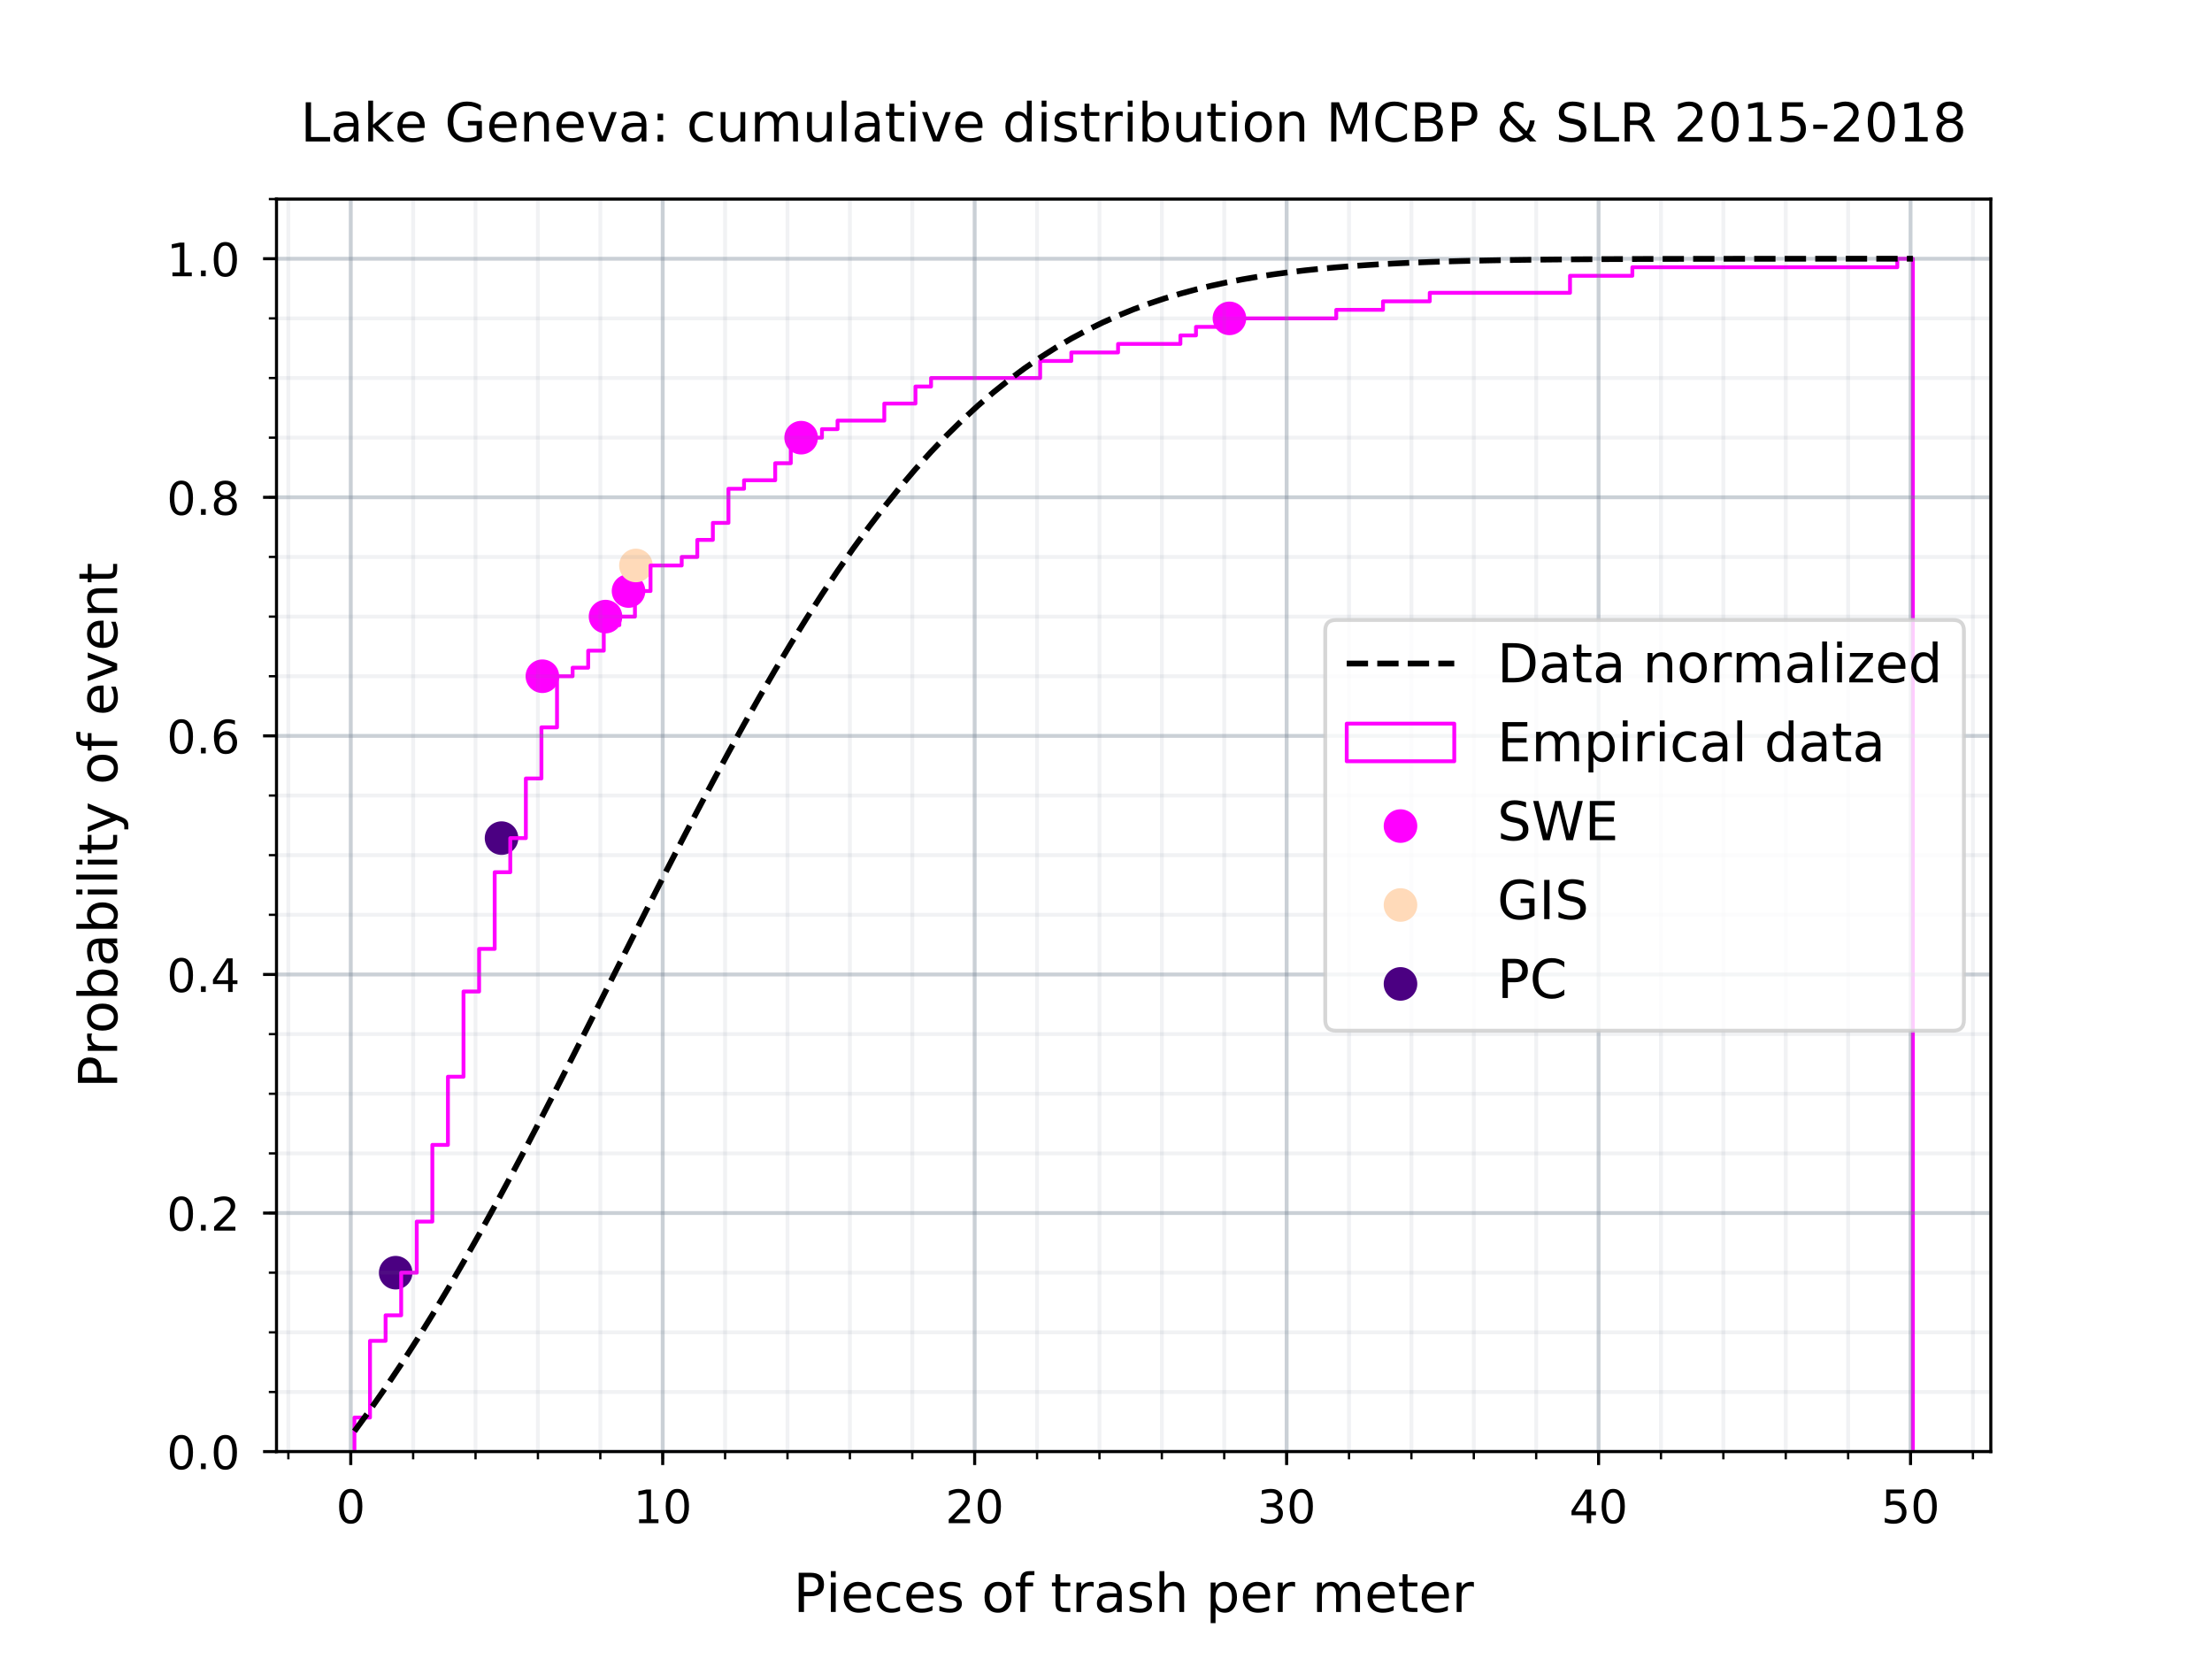 <?xml version="1.0" encoding="utf-8" standalone="no"?>
<!DOCTYPE svg PUBLIC "-//W3C//DTD SVG 1.1//EN"
  "http://www.w3.org/Graphics/SVG/1.1/DTD/svg11.dtd">
<!-- Created with matplotlib (https://matplotlib.org/) -->
<svg height="432pt" version="1.1" viewBox="0 0 576 432" width="576pt" xmlns="http://www.w3.org/2000/svg" xmlns:xlink="http://www.w3.org/1999/xlink">
 <defs>
  <style type="text/css">
*{stroke-linecap:butt;stroke-linejoin:round;}
  </style>
 </defs>
 <g id="figure_1">
  <g id="patch_1">
   <path d="M 0 432 
L 576 432 
L 576 0 
L 0 0 
z
" style="fill:#ffffff;"/>
  </g>
  <g id="axes_1">
   <g id="patch_2">
    <path d="M 72 378 
L 518.4 378 
L 518.4 51.84 
L 72 51.84 
z
" style="fill:#ffffff;"/>
   </g>
   <g id="PathCollection_1">
    <defs>
     <path d="M 0 3.873 
C 1.027 3.873 2.012 3.465 2.739 2.739 
C 3.465 2.012 3.873 1.027 3.873 0 
C 3.873 -1.027 3.465 -2.012 2.739 -2.739 
C 2.012 -3.465 1.027 -3.873 0 -3.873 
C -1.027 -3.873 -2.012 -3.465 -2.739 -2.739 
C -3.465 -2.012 -3.873 -1.027 -3.873 0 
C -3.873 1.027 -3.465 2.012 -2.739 2.739 
C -2.012 3.465 -1.027 3.873 0 3.873 
z
" id="mfb58fb6762" style="stroke:#ff00ff;"/>
    </defs>
    <g clip-path="url(#p4f02353f92)">
     <use style="fill:#ff00ff;stroke:#ff00ff;" x="320.141" xlink:href="#mfb58fb6762" y="82.903"/>
     <use style="fill:#ff00ff;stroke:#ff00ff;" x="208.615" xlink:href="#mfb58fb6762" y="113.966"/>
     <use style="fill:#ff00ff;stroke:#ff00ff;" x="163.671" xlink:href="#mfb58fb6762" y="153.904"/>
     <use style="fill:#ff00ff;stroke:#ff00ff;" x="141.235" xlink:href="#mfb58fb6762" y="176.091"/>
     <use style="fill:#ff00ff;stroke:#ff00ff;" x="157.675" xlink:href="#mfb58fb6762" y="160.56"/>
    </g>
   </g>
   <g id="PathCollection_2">
    <defs>
     <path d="M 0 3.873 
C 1.027 3.873 2.012 3.465 2.739 2.739 
C 3.465 2.012 3.873 1.027 3.873 0 
C 3.873 -1.027 3.465 -2.012 2.739 -2.739 
C 2.012 -3.465 1.027 -3.873 0 -3.873 
C -1.027 -3.873 -2.012 -3.465 -2.739 -2.739 
C -3.465 -2.012 -3.873 -1.027 -3.873 0 
C -3.873 1.027 -3.465 2.012 -2.739 2.739 
C -2.012 3.465 -1.027 3.873 0 3.873 
z
" id="m91f70d4039" style="stroke:#ffdab9;"/>
    </defs>
    <g clip-path="url(#p4f02353f92)">
     <use style="fill:#ffdab9;stroke:#ffdab9;" x="165.591" xlink:href="#m91f70d4039" y="147.247"/>
    </g>
   </g>
   <g id="PathCollection_3">
    <defs>
     <path d="M 0 3.873 
C 1.027 3.873 2.012 3.465 2.739 2.739 
C 3.465 2.012 3.873 1.027 3.873 0 
C 3.873 -1.027 3.465 -2.012 2.739 -2.739 
C 2.012 -3.465 1.027 -3.873 0 -3.873 
C -1.027 -3.873 -2.012 -3.465 -2.739 -2.739 
C -3.465 -2.012 -3.873 -1.027 -3.873 0 
C -3.873 1.027 -3.465 2.012 -2.739 2.739 
C -2.012 3.465 -1.027 3.873 0 3.873 
z
" id="mfbba0c5f3c" style="stroke:#4b0082;"/>
    </defs>
    <g clip-path="url(#p4f02353f92)">
     <use style="fill:#4b0082;stroke:#4b0082;" x="130.598" xlink:href="#mfbba0c5f3c" y="218.248"/>
     <use style="fill:#4b0082;stroke:#4b0082;" x="103.033" xlink:href="#mfbba0c5f3c" y="331.406"/>
    </g>
   </g>
   <g id="patch_3">
    <path clip-path="url(#p4f02353f92)" d="M 92.291 378 
L 92.291 369.125 
L 96.349 369.125 
L 96.349 349.156 
L 100.407 349.156 
L 100.407 342.5 
L 104.465 342.5 
L 104.465 331.406 
L 108.524 331.406 
L 108.524 318.093 
L 112.582 318.093 
L 112.582 298.124 
L 116.64 298.124 
L 116.64 280.374 
L 120.698 280.374 
L 120.698 258.186 
L 124.756 258.186 
L 124.756 247.092 
L 128.815 247.092 
L 128.815 227.123 
L 132.873 227.123 
L 132.873 218.248 
L 136.931 218.248 
L 136.931 202.717 
L 140.989 202.717 
L 140.989 189.404 
L 145.047 189.404 
L 145.047 176.091 
L 149.105 176.091 
L 149.105 173.873 
L 153.164 173.873 
L 153.164 169.435 
L 157.222 169.435 
L 157.222 162.779 
L 161.28 162.779 
L 161.28 160.56 
L 165.338 160.56 
L 165.338 153.904 
L 169.396 153.904 
L 169.396 147.247 
L 177.513 147.247 
L 177.513 145.029 
L 181.571 145.029 
L 181.571 140.591 
L 185.629 140.591 
L 185.629 136.153 
L 189.687 136.153 
L 189.687 127.278 
L 193.745 127.278 
L 193.745 125.06 
L 201.862 125.06 
L 201.862 120.622 
L 205.92 120.622 
L 205.92 116.184 
L 209.978 116.184 
L 209.978 113.966 
L 214.036 113.966 
L 214.036 111.747 
L 218.095 111.747 
L 218.095 109.528 
L 230.269 109.528 
L 230.269 105.091 
L 238.385 105.091 
L 238.385 100.653 
L 242.444 100.653 
L 242.444 98.434 
L 270.851 98.434 
L 270.851 93.997 
L 278.967 93.997 
L 278.967 91.778 
L 291.142 91.778 
L 291.142 89.559 
L 307.375 89.559 
L 307.375 87.34 
L 311.433 87.34 
L 311.433 85.122 
L 319.549 85.122 
L 319.549 82.903 
L 347.956 82.903 
L 347.956 80.684 
L 360.131 80.684 
L 360.131 78.465 
L 372.305 78.465 
L 372.305 76.247 
L 408.829 76.247 
L 408.829 71.809 
L 425.062 71.809 
L 425.062 69.59 
L 494.051 69.59 
L 494.051 67.371 
L 498.109 67.371 
L 498.109 378 
L 498.109 378 
" style="fill:none;stroke:#ff00ff;stroke-linejoin:miter;"/>
   </g>
   <g id="matplotlib.axis_1">
    <g id="xtick_1">
     <g id="line2d_1">
      <path clip-path="url(#p4f02353f92)" d="M 91.335 378 
L 91.335 51.84 
" style="fill:none;stroke:#708090;stroke-linecap:square;stroke-opacity:0.3;"/>
     </g>
     <g id="line2d_2">
      <defs>
       <path d="M 0 0 
L 0 3.5 
" id="m1ad0ac44af" style="stroke:#000000;stroke-width:0.8;"/>
      </defs>
      <g>
       <use style="stroke:#000000;stroke-width:0.8;" x="91.335" xlink:href="#m1ad0ac44af" y="378"/>
      </g>
     </g>
     <g id="text_1">
      <!-- 0 -->
      <defs>
       <path d="M 31.781 66.406 
Q 24.172 66.406 20.328 58.906 
Q 16.5 51.422 16.5 36.375 
Q 16.5 21.391 20.328 13.891 
Q 24.172 6.391 31.781 6.391 
Q 39.453 6.391 43.281 13.891 
Q 47.125 21.391 47.125 36.375 
Q 47.125 51.422 43.281 58.906 
Q 39.453 66.406 31.781 66.406 
z
M 31.781 74.219 
Q 44.047 74.219 50.516 64.516 
Q 56.984 54.828 56.984 36.375 
Q 56.984 17.969 50.516 8.266 
Q 44.047 -1.422 31.781 -1.422 
Q 19.531 -1.422 13.062 8.266 
Q 6.594 17.969 6.594 36.375 
Q 6.594 54.828 13.062 64.516 
Q 19.531 74.219 31.781 74.219 
z
" id="DejaVuSans-48"/>
      </defs>
      <g transform="translate(87.518 396.618)scale(0.12 -0.12)">
       <use xlink:href="#DejaVuSans-48"/>
      </g>
     </g>
    </g>
    <g id="xtick_2">
     <g id="line2d_3">
      <path clip-path="url(#p4f02353f92)" d="M 172.568 378 
L 172.568 51.84 
" style="fill:none;stroke:#708090;stroke-linecap:square;stroke-opacity:0.3;"/>
     </g>
     <g id="line2d_4">
      <g>
       <use style="stroke:#000000;stroke-width:0.8;" x="172.568" xlink:href="#m1ad0ac44af" y="378"/>
      </g>
     </g>
     <g id="text_2">
      <!-- 10 -->
      <defs>
       <path d="M 12.406 8.297 
L 28.516 8.297 
L 28.516 63.922 
L 10.984 60.406 
L 10.984 69.391 
L 28.422 72.906 
L 38.281 72.906 
L 38.281 8.297 
L 54.391 8.297 
L 54.391 0 
L 12.406 0 
z
" id="DejaVuSans-49"/>
      </defs>
      <g transform="translate(164.933 396.618)scale(0.12 -0.12)">
       <use xlink:href="#DejaVuSans-49"/>
       <use x="63.623" xlink:href="#DejaVuSans-48"/>
      </g>
     </g>
    </g>
    <g id="xtick_3">
     <g id="line2d_5">
      <path clip-path="url(#p4f02353f92)" d="M 253.801 378 
L 253.801 51.84 
" style="fill:none;stroke:#708090;stroke-linecap:square;stroke-opacity:0.3;"/>
     </g>
     <g id="line2d_6">
      <g>
       <use style="stroke:#000000;stroke-width:0.8;" x="253.801" xlink:href="#m1ad0ac44af" y="378"/>
      </g>
     </g>
     <g id="text_3">
      <!-- 20 -->
      <defs>
       <path d="M 19.188 8.297 
L 53.609 8.297 
L 53.609 0 
L 7.328 0 
L 7.328 8.297 
Q 12.938 14.109 22.625 23.891 
Q 32.328 33.688 34.812 36.531 
Q 39.547 41.844 41.422 45.531 
Q 43.312 49.219 43.312 52.781 
Q 43.312 58.594 39.234 62.25 
Q 35.156 65.922 28.609 65.922 
Q 23.969 65.922 18.812 64.312 
Q 13.672 62.703 7.812 59.422 
L 7.812 69.391 
Q 13.766 71.781 18.938 73 
Q 24.125 74.219 28.422 74.219 
Q 39.75 74.219 46.484 68.547 
Q 53.219 62.891 53.219 53.422 
Q 53.219 48.922 51.531 44.891 
Q 49.859 40.875 45.406 35.406 
Q 44.188 33.984 37.641 27.219 
Q 31.109 20.453 19.188 8.297 
z
" id="DejaVuSans-50"/>
      </defs>
      <g transform="translate(246.166 396.618)scale(0.12 -0.12)">
       <use xlink:href="#DejaVuSans-50"/>
       <use x="63.623" xlink:href="#DejaVuSans-48"/>
      </g>
     </g>
    </g>
    <g id="xtick_4">
     <g id="line2d_7">
      <path clip-path="url(#p4f02353f92)" d="M 335.034 378 
L 335.034 51.84 
" style="fill:none;stroke:#708090;stroke-linecap:square;stroke-opacity:0.3;"/>
     </g>
     <g id="line2d_8">
      <g>
       <use style="stroke:#000000;stroke-width:0.8;" x="335.034" xlink:href="#m1ad0ac44af" y="378"/>
      </g>
     </g>
     <g id="text_4">
      <!-- 30 -->
      <defs>
       <path d="M 40.578 39.312 
Q 47.656 37.797 51.625 33 
Q 55.609 28.219 55.609 21.188 
Q 55.609 10.406 48.188 4.484 
Q 40.766 -1.422 27.094 -1.422 
Q 22.516 -1.422 17.656 -0.516 
Q 12.797 0.391 7.625 2.203 
L 7.625 11.719 
Q 11.719 9.328 16.594 8.109 
Q 21.484 6.891 26.812 6.891 
Q 36.078 6.891 40.938 10.547 
Q 45.797 14.203 45.797 21.188 
Q 45.797 27.641 41.281 31.266 
Q 36.766 34.906 28.719 34.906 
L 20.219 34.906 
L 20.219 43.016 
L 29.109 43.016 
Q 36.375 43.016 40.234 45.922 
Q 44.094 48.828 44.094 54.297 
Q 44.094 59.906 40.109 62.906 
Q 36.141 65.922 28.719 65.922 
Q 24.656 65.922 20.016 65.031 
Q 15.375 64.156 9.812 62.312 
L 9.812 71.094 
Q 15.438 72.656 20.344 73.438 
Q 25.25 74.219 29.594 74.219 
Q 40.828 74.219 47.359 69.109 
Q 53.906 64.016 53.906 55.328 
Q 53.906 49.266 50.438 45.094 
Q 46.969 40.922 40.578 39.312 
z
" id="DejaVuSans-51"/>
      </defs>
      <g transform="translate(327.399 396.618)scale(0.12 -0.12)">
       <use xlink:href="#DejaVuSans-51"/>
       <use x="63.623" xlink:href="#DejaVuSans-48"/>
      </g>
     </g>
    </g>
    <g id="xtick_5">
     <g id="line2d_9">
      <path clip-path="url(#p4f02353f92)" d="M 416.267 378 
L 416.267 51.84 
" style="fill:none;stroke:#708090;stroke-linecap:square;stroke-opacity:0.3;"/>
     </g>
     <g id="line2d_10">
      <g>
       <use style="stroke:#000000;stroke-width:0.8;" x="416.267" xlink:href="#m1ad0ac44af" y="378"/>
      </g>
     </g>
     <g id="text_5">
      <!-- 40 -->
      <defs>
       <path d="M 37.797 64.312 
L 12.891 25.391 
L 37.797 25.391 
z
M 35.203 72.906 
L 47.609 72.906 
L 47.609 25.391 
L 58.016 25.391 
L 58.016 17.188 
L 47.609 17.188 
L 47.609 0 
L 37.797 0 
L 37.797 17.188 
L 4.891 17.188 
L 4.891 26.703 
z
" id="DejaVuSans-52"/>
      </defs>
      <g transform="translate(408.632 396.618)scale(0.12 -0.12)">
       <use xlink:href="#DejaVuSans-52"/>
       <use x="63.623" xlink:href="#DejaVuSans-48"/>
      </g>
     </g>
    </g>
    <g id="xtick_6">
     <g id="line2d_11">
      <path clip-path="url(#p4f02353f92)" d="M 497.5 378 
L 497.5 51.84 
" style="fill:none;stroke:#708090;stroke-linecap:square;stroke-opacity:0.3;"/>
     </g>
     <g id="line2d_12">
      <g>
       <use style="stroke:#000000;stroke-width:0.8;" x="497.5" xlink:href="#m1ad0ac44af" y="378"/>
      </g>
     </g>
     <g id="text_6">
      <!-- 50 -->
      <defs>
       <path d="M 10.797 72.906 
L 49.516 72.906 
L 49.516 64.594 
L 19.828 64.594 
L 19.828 46.734 
Q 21.969 47.469 24.109 47.828 
Q 26.266 48.188 28.422 48.188 
Q 40.625 48.188 47.75 41.5 
Q 54.891 34.812 54.891 23.391 
Q 54.891 11.625 47.562 5.094 
Q 40.234 -1.422 26.906 -1.422 
Q 22.312 -1.422 17.547 -0.641 
Q 12.797 0.141 7.719 1.703 
L 7.719 11.625 
Q 12.109 9.234 16.797 8.062 
Q 21.484 6.891 26.703 6.891 
Q 35.156 6.891 40.078 11.328 
Q 45.016 15.766 45.016 23.391 
Q 45.016 31 40.078 35.438 
Q 35.156 39.891 26.703 39.891 
Q 22.75 39.891 18.812 39.016 
Q 14.891 38.141 10.797 36.281 
z
" id="DejaVuSans-53"/>
      </defs>
      <g transform="translate(489.865 396.618)scale(0.12 -0.12)">
       <use xlink:href="#DejaVuSans-53"/>
       <use x="63.623" xlink:href="#DejaVuSans-48"/>
      </g>
     </g>
    </g>
    <g id="xtick_7">
     <g id="line2d_13">
      <path clip-path="url(#p4f02353f92)" d="M 75.089 378 
L 75.089 51.84 
" style="fill:none;stroke:#708090;stroke-linecap:square;stroke-opacity:0.1;"/>
     </g>
     <g id="line2d_14">
      <defs>
       <path d="M 0 0 
L 0 2 
" id="m7f68551b12" style="stroke:#000000;stroke-width:0.6;"/>
      </defs>
      <g>
       <use style="stroke:#000000;stroke-width:0.6;" x="75.089" xlink:href="#m7f68551b12" y="378"/>
      </g>
     </g>
    </g>
    <g id="xtick_8">
     <g id="line2d_15">
      <path clip-path="url(#p4f02353f92)" d="M 91.335 378 
L 91.335 51.84 
" style="fill:none;stroke:#708090;stroke-linecap:square;stroke-opacity:0.1;"/>
     </g>
     <g id="line2d_16">
      <g>
       <use style="stroke:#000000;stroke-width:0.6;" x="91.335" xlink:href="#m7f68551b12" y="378"/>
      </g>
     </g>
    </g>
    <g id="xtick_9">
     <g id="line2d_17">
      <path clip-path="url(#p4f02353f92)" d="M 107.582 378 
L 107.582 51.84 
" style="fill:none;stroke:#708090;stroke-linecap:square;stroke-opacity:0.1;"/>
     </g>
     <g id="line2d_18">
      <g>
       <use style="stroke:#000000;stroke-width:0.6;" x="107.582" xlink:href="#m7f68551b12" y="378"/>
      </g>
     </g>
    </g>
    <g id="xtick_10">
     <g id="line2d_19">
      <path clip-path="url(#p4f02353f92)" d="M 123.828 378 
L 123.828 51.84 
" style="fill:none;stroke:#708090;stroke-linecap:square;stroke-opacity:0.1;"/>
     </g>
     <g id="line2d_20">
      <g>
       <use style="stroke:#000000;stroke-width:0.6;" x="123.828" xlink:href="#m7f68551b12" y="378"/>
      </g>
     </g>
    </g>
    <g id="xtick_11">
     <g id="line2d_21">
      <path clip-path="url(#p4f02353f92)" d="M 140.075 378 
L 140.075 51.84 
" style="fill:none;stroke:#708090;stroke-linecap:square;stroke-opacity:0.1;"/>
     </g>
     <g id="line2d_22">
      <g>
       <use style="stroke:#000000;stroke-width:0.6;" x="140.075" xlink:href="#m7f68551b12" y="378"/>
      </g>
     </g>
    </g>
    <g id="xtick_12">
     <g id="line2d_23">
      <path clip-path="url(#p4f02353f92)" d="M 156.322 378 
L 156.322 51.84 
" style="fill:none;stroke:#708090;stroke-linecap:square;stroke-opacity:0.1;"/>
     </g>
     <g id="line2d_24">
      <g>
       <use style="stroke:#000000;stroke-width:0.6;" x="156.322" xlink:href="#m7f68551b12" y="378"/>
      </g>
     </g>
    </g>
    <g id="xtick_13">
     <g id="line2d_25">
      <path clip-path="url(#p4f02353f92)" d="M 172.568 378 
L 172.568 51.84 
" style="fill:none;stroke:#708090;stroke-linecap:square;stroke-opacity:0.1;"/>
     </g>
     <g id="line2d_26">
      <g>
       <use style="stroke:#000000;stroke-width:0.6;" x="172.568" xlink:href="#m7f68551b12" y="378"/>
      </g>
     </g>
    </g>
    <g id="xtick_14">
     <g id="line2d_27">
      <path clip-path="url(#p4f02353f92)" d="M 188.815 378 
L 188.815 51.84 
" style="fill:none;stroke:#708090;stroke-linecap:square;stroke-opacity:0.1;"/>
     </g>
     <g id="line2d_28">
      <g>
       <use style="stroke:#000000;stroke-width:0.6;" x="188.815" xlink:href="#m7f68551b12" y="378"/>
      </g>
     </g>
    </g>
    <g id="xtick_15">
     <g id="line2d_29">
      <path clip-path="url(#p4f02353f92)" d="M 205.061 378 
L 205.061 51.84 
" style="fill:none;stroke:#708090;stroke-linecap:square;stroke-opacity:0.1;"/>
     </g>
     <g id="line2d_30">
      <g>
       <use style="stroke:#000000;stroke-width:0.6;" x="205.061" xlink:href="#m7f68551b12" y="378"/>
      </g>
     </g>
    </g>
    <g id="xtick_16">
     <g id="line2d_31">
      <path clip-path="url(#p4f02353f92)" d="M 221.308 378 
L 221.308 51.84 
" style="fill:none;stroke:#708090;stroke-linecap:square;stroke-opacity:0.1;"/>
     </g>
     <g id="line2d_32">
      <g>
       <use style="stroke:#000000;stroke-width:0.6;" x="221.308" xlink:href="#m7f68551b12" y="378"/>
      </g>
     </g>
    </g>
    <g id="xtick_17">
     <g id="line2d_33">
      <path clip-path="url(#p4f02353f92)" d="M 237.554 378 
L 237.554 51.84 
" style="fill:none;stroke:#708090;stroke-linecap:square;stroke-opacity:0.1;"/>
     </g>
     <g id="line2d_34">
      <g>
       <use style="stroke:#000000;stroke-width:0.6;" x="237.554" xlink:href="#m7f68551b12" y="378"/>
      </g>
     </g>
    </g>
    <g id="xtick_18">
     <g id="line2d_35">
      <path clip-path="url(#p4f02353f92)" d="M 253.801 378 
L 253.801 51.84 
" style="fill:none;stroke:#708090;stroke-linecap:square;stroke-opacity:0.1;"/>
     </g>
     <g id="line2d_36">
      <g>
       <use style="stroke:#000000;stroke-width:0.6;" x="253.801" xlink:href="#m7f68551b12" y="378"/>
      </g>
     </g>
    </g>
    <g id="xtick_19">
     <g id="line2d_37">
      <path clip-path="url(#p4f02353f92)" d="M 270.048 378 
L 270.048 51.84 
" style="fill:none;stroke:#708090;stroke-linecap:square;stroke-opacity:0.1;"/>
     </g>
     <g id="line2d_38">
      <g>
       <use style="stroke:#000000;stroke-width:0.6;" x="270.048" xlink:href="#m7f68551b12" y="378"/>
      </g>
     </g>
    </g>
    <g id="xtick_20">
     <g id="line2d_39">
      <path clip-path="url(#p4f02353f92)" d="M 286.294 378 
L 286.294 51.84 
" style="fill:none;stroke:#708090;stroke-linecap:square;stroke-opacity:0.1;"/>
     </g>
     <g id="line2d_40">
      <g>
       <use style="stroke:#000000;stroke-width:0.6;" x="286.294" xlink:href="#m7f68551b12" y="378"/>
      </g>
     </g>
    </g>
    <g id="xtick_21">
     <g id="line2d_41">
      <path clip-path="url(#p4f02353f92)" d="M 302.541 378 
L 302.541 51.84 
" style="fill:none;stroke:#708090;stroke-linecap:square;stroke-opacity:0.1;"/>
     </g>
     <g id="line2d_42">
      <g>
       <use style="stroke:#000000;stroke-width:0.6;" x="302.541" xlink:href="#m7f68551b12" y="378"/>
      </g>
     </g>
    </g>
    <g id="xtick_22">
     <g id="line2d_43">
      <path clip-path="url(#p4f02353f92)" d="M 318.787 378 
L 318.787 51.84 
" style="fill:none;stroke:#708090;stroke-linecap:square;stroke-opacity:0.1;"/>
     </g>
     <g id="line2d_44">
      <g>
       <use style="stroke:#000000;stroke-width:0.6;" x="318.787" xlink:href="#m7f68551b12" y="378"/>
      </g>
     </g>
    </g>
    <g id="xtick_23">
     <g id="line2d_45">
      <path clip-path="url(#p4f02353f92)" d="M 335.034 378 
L 335.034 51.84 
" style="fill:none;stroke:#708090;stroke-linecap:square;stroke-opacity:0.1;"/>
     </g>
     <g id="line2d_46">
      <g>
       <use style="stroke:#000000;stroke-width:0.6;" x="335.034" xlink:href="#m7f68551b12" y="378"/>
      </g>
     </g>
    </g>
    <g id="xtick_24">
     <g id="line2d_47">
      <path clip-path="url(#p4f02353f92)" d="M 351.281 378 
L 351.281 51.84 
" style="fill:none;stroke:#708090;stroke-linecap:square;stroke-opacity:0.1;"/>
     </g>
     <g id="line2d_48">
      <g>
       <use style="stroke:#000000;stroke-width:0.6;" x="351.281" xlink:href="#m7f68551b12" y="378"/>
      </g>
     </g>
    </g>
    <g id="xtick_25">
     <g id="line2d_49">
      <path clip-path="url(#p4f02353f92)" d="M 367.527 378 
L 367.527 51.84 
" style="fill:none;stroke:#708090;stroke-linecap:square;stroke-opacity:0.1;"/>
     </g>
     <g id="line2d_50">
      <g>
       <use style="stroke:#000000;stroke-width:0.6;" x="367.527" xlink:href="#m7f68551b12" y="378"/>
      </g>
     </g>
    </g>
    <g id="xtick_26">
     <g id="line2d_51">
      <path clip-path="url(#p4f02353f92)" d="M 383.774 378 
L 383.774 51.84 
" style="fill:none;stroke:#708090;stroke-linecap:square;stroke-opacity:0.1;"/>
     </g>
     <g id="line2d_52">
      <g>
       <use style="stroke:#000000;stroke-width:0.6;" x="383.774" xlink:href="#m7f68551b12" y="378"/>
      </g>
     </g>
    </g>
    <g id="xtick_27">
     <g id="line2d_53">
      <path clip-path="url(#p4f02353f92)" d="M 400.02 378 
L 400.02 51.84 
" style="fill:none;stroke:#708090;stroke-linecap:square;stroke-opacity:0.1;"/>
     </g>
     <g id="line2d_54">
      <g>
       <use style="stroke:#000000;stroke-width:0.6;" x="400.02" xlink:href="#m7f68551b12" y="378"/>
      </g>
     </g>
    </g>
    <g id="xtick_28">
     <g id="line2d_55">
      <path clip-path="url(#p4f02353f92)" d="M 416.267 378 
L 416.267 51.84 
" style="fill:none;stroke:#708090;stroke-linecap:square;stroke-opacity:0.1;"/>
     </g>
     <g id="line2d_56">
      <g>
       <use style="stroke:#000000;stroke-width:0.6;" x="416.267" xlink:href="#m7f68551b12" y="378"/>
      </g>
     </g>
    </g>
    <g id="xtick_29">
     <g id="line2d_57">
      <path clip-path="url(#p4f02353f92)" d="M 432.514 378 
L 432.514 51.84 
" style="fill:none;stroke:#708090;stroke-linecap:square;stroke-opacity:0.1;"/>
     </g>
     <g id="line2d_58">
      <g>
       <use style="stroke:#000000;stroke-width:0.6;" x="432.514" xlink:href="#m7f68551b12" y="378"/>
      </g>
     </g>
    </g>
    <g id="xtick_30">
     <g id="line2d_59">
      <path clip-path="url(#p4f02353f92)" d="M 448.76 378 
L 448.76 51.84 
" style="fill:none;stroke:#708090;stroke-linecap:square;stroke-opacity:0.1;"/>
     </g>
     <g id="line2d_60">
      <g>
       <use style="stroke:#000000;stroke-width:0.6;" x="448.76" xlink:href="#m7f68551b12" y="378"/>
      </g>
     </g>
    </g>
    <g id="xtick_31">
     <g id="line2d_61">
      <path clip-path="url(#p4f02353f92)" d="M 465.007 378 
L 465.007 51.84 
" style="fill:none;stroke:#708090;stroke-linecap:square;stroke-opacity:0.1;"/>
     </g>
     <g id="line2d_62">
      <g>
       <use style="stroke:#000000;stroke-width:0.6;" x="465.007" xlink:href="#m7f68551b12" y="378"/>
      </g>
     </g>
    </g>
    <g id="xtick_32">
     <g id="line2d_63">
      <path clip-path="url(#p4f02353f92)" d="M 481.253 378 
L 481.253 51.84 
" style="fill:none;stroke:#708090;stroke-linecap:square;stroke-opacity:0.1;"/>
     </g>
     <g id="line2d_64">
      <g>
       <use style="stroke:#000000;stroke-width:0.6;" x="481.253" xlink:href="#m7f68551b12" y="378"/>
      </g>
     </g>
    </g>
    <g id="xtick_33">
     <g id="line2d_65">
      <path clip-path="url(#p4f02353f92)" d="M 497.5 378 
L 497.5 51.84 
" style="fill:none;stroke:#708090;stroke-linecap:square;stroke-opacity:0.1;"/>
     </g>
     <g id="line2d_66">
      <g>
       <use style="stroke:#000000;stroke-width:0.6;" x="497.5" xlink:href="#m7f68551b12" y="378"/>
      </g>
     </g>
    </g>
    <g id="xtick_34">
     <g id="line2d_67">
      <path clip-path="url(#p4f02353f92)" d="M 513.746 378 
L 513.746 51.84 
" style="fill:none;stroke:#708090;stroke-linecap:square;stroke-opacity:0.1;"/>
     </g>
     <g id="line2d_68">
      <g>
       <use style="stroke:#000000;stroke-width:0.6;" x="513.746" xlink:href="#m7f68551b12" y="378"/>
      </g>
     </g>
    </g>
    <g id="text_7">
     <!-- Pieces of trash per meter -->
     <defs>
      <path d="M 19.672 64.797 
L 19.672 37.406 
L 32.078 37.406 
Q 38.969 37.406 42.719 40.969 
Q 46.484 44.531 46.484 51.125 
Q 46.484 57.672 42.719 61.234 
Q 38.969 64.797 32.078 64.797 
z
M 9.812 72.906 
L 32.078 72.906 
Q 44.344 72.906 50.609 67.359 
Q 56.891 61.812 56.891 51.125 
Q 56.891 40.328 50.609 34.812 
Q 44.344 29.297 32.078 29.297 
L 19.672 29.297 
L 19.672 0 
L 9.812 0 
z
" id="DejaVuSans-80"/>
      <path d="M 9.422 54.688 
L 18.406 54.688 
L 18.406 0 
L 9.422 0 
z
M 9.422 75.984 
L 18.406 75.984 
L 18.406 64.594 
L 9.422 64.594 
z
" id="DejaVuSans-105"/>
      <path d="M 56.203 29.594 
L 56.203 25.203 
L 14.891 25.203 
Q 15.484 15.922 20.484 11.062 
Q 25.484 6.203 34.422 6.203 
Q 39.594 6.203 44.453 7.469 
Q 49.312 8.734 54.109 11.281 
L 54.109 2.781 
Q 49.266 0.734 44.188 -0.344 
Q 39.109 -1.422 33.891 -1.422 
Q 20.797 -1.422 13.156 6.188 
Q 5.516 13.812 5.516 26.812 
Q 5.516 40.234 12.766 48.109 
Q 20.016 56 32.328 56 
Q 43.359 56 49.781 48.891 
Q 56.203 41.797 56.203 29.594 
z
M 47.219 32.234 
Q 47.125 39.594 43.094 43.984 
Q 39.062 48.391 32.422 48.391 
Q 24.906 48.391 20.391 44.141 
Q 15.875 39.891 15.188 32.172 
z
" id="DejaVuSans-101"/>
      <path d="M 48.781 52.594 
L 48.781 44.188 
Q 44.969 46.297 41.141 47.344 
Q 37.312 48.391 33.406 48.391 
Q 24.656 48.391 19.812 42.844 
Q 14.984 37.312 14.984 27.297 
Q 14.984 17.281 19.812 11.734 
Q 24.656 6.203 33.406 6.203 
Q 37.312 6.203 41.141 7.25 
Q 44.969 8.297 48.781 10.406 
L 48.781 2.094 
Q 45.016 0.344 40.984 -0.531 
Q 36.969 -1.422 32.422 -1.422 
Q 20.062 -1.422 12.781 6.344 
Q 5.516 14.109 5.516 27.297 
Q 5.516 40.672 12.859 48.328 
Q 20.219 56 33.016 56 
Q 37.156 56 41.109 55.141 
Q 45.062 54.297 48.781 52.594 
z
" id="DejaVuSans-99"/>
      <path d="M 44.281 53.078 
L 44.281 44.578 
Q 40.484 46.531 36.375 47.5 
Q 32.281 48.484 27.875 48.484 
Q 21.188 48.484 17.844 46.438 
Q 14.5 44.391 14.5 40.281 
Q 14.5 37.156 16.891 35.375 
Q 19.281 33.594 26.516 31.984 
L 29.594 31.297 
Q 39.156 29.25 43.188 25.516 
Q 47.219 21.781 47.219 15.094 
Q 47.219 7.469 41.188 3.016 
Q 35.156 -1.422 24.609 -1.422 
Q 20.219 -1.422 15.453 -0.562 
Q 10.688 0.297 5.422 2 
L 5.422 11.281 
Q 10.406 8.688 15.234 7.391 
Q 20.062 6.109 24.812 6.109 
Q 31.156 6.109 34.562 8.281 
Q 37.984 10.453 37.984 14.406 
Q 37.984 18.062 35.516 20.016 
Q 33.062 21.969 24.703 23.781 
L 21.578 24.516 
Q 13.234 26.266 9.516 29.906 
Q 5.812 33.547 5.812 39.891 
Q 5.812 47.609 11.281 51.797 
Q 16.75 56 26.812 56 
Q 31.781 56 36.172 55.266 
Q 40.578 54.547 44.281 53.078 
z
" id="DejaVuSans-115"/>
      <path id="DejaVuSans-32"/>
      <path d="M 30.609 48.391 
Q 23.391 48.391 19.188 42.75 
Q 14.984 37.109 14.984 27.297 
Q 14.984 17.484 19.156 11.844 
Q 23.344 6.203 30.609 6.203 
Q 37.797 6.203 41.984 11.859 
Q 46.188 17.531 46.188 27.297 
Q 46.188 37.016 41.984 42.703 
Q 37.797 48.391 30.609 48.391 
z
M 30.609 56 
Q 42.328 56 49.016 48.375 
Q 55.719 40.766 55.719 27.297 
Q 55.719 13.875 49.016 6.219 
Q 42.328 -1.422 30.609 -1.422 
Q 18.844 -1.422 12.172 6.219 
Q 5.516 13.875 5.516 27.297 
Q 5.516 40.766 12.172 48.375 
Q 18.844 56 30.609 56 
z
" id="DejaVuSans-111"/>
      <path d="M 37.109 75.984 
L 37.109 68.5 
L 28.516 68.5 
Q 23.688 68.5 21.797 66.547 
Q 19.922 64.594 19.922 59.516 
L 19.922 54.688 
L 34.719 54.688 
L 34.719 47.703 
L 19.922 47.703 
L 19.922 0 
L 10.891 0 
L 10.891 47.703 
L 2.297 47.703 
L 2.297 54.688 
L 10.891 54.688 
L 10.891 58.5 
Q 10.891 67.625 15.141 71.797 
Q 19.391 75.984 28.609 75.984 
z
" id="DejaVuSans-102"/>
      <path d="M 18.312 70.219 
L 18.312 54.688 
L 36.812 54.688 
L 36.812 47.703 
L 18.312 47.703 
L 18.312 18.016 
Q 18.312 11.328 20.141 9.422 
Q 21.969 7.516 27.594 7.516 
L 36.812 7.516 
L 36.812 0 
L 27.594 0 
Q 17.188 0 13.234 3.875 
Q 9.281 7.766 9.281 18.016 
L 9.281 47.703 
L 2.688 47.703 
L 2.688 54.688 
L 9.281 54.688 
L 9.281 70.219 
z
" id="DejaVuSans-116"/>
      <path d="M 41.109 46.297 
Q 39.594 47.172 37.812 47.578 
Q 36.031 48 33.891 48 
Q 26.266 48 22.188 43.047 
Q 18.109 38.094 18.109 28.812 
L 18.109 0 
L 9.078 0 
L 9.078 54.688 
L 18.109 54.688 
L 18.109 46.188 
Q 20.953 51.172 25.484 53.578 
Q 30.031 56 36.531 56 
Q 37.453 56 38.578 55.875 
Q 39.703 55.766 41.062 55.516 
z
" id="DejaVuSans-114"/>
      <path d="M 34.281 27.484 
Q 23.391 27.484 19.188 25 
Q 14.984 22.516 14.984 16.5 
Q 14.984 11.719 18.141 8.906 
Q 21.297 6.109 26.703 6.109 
Q 34.188 6.109 38.703 11.406 
Q 43.219 16.703 43.219 25.484 
L 43.219 27.484 
z
M 52.203 31.203 
L 52.203 0 
L 43.219 0 
L 43.219 8.297 
Q 40.141 3.328 35.547 0.953 
Q 30.953 -1.422 24.312 -1.422 
Q 15.922 -1.422 10.953 3.297 
Q 6 8.016 6 15.922 
Q 6 25.141 12.172 29.828 
Q 18.359 34.516 30.609 34.516 
L 43.219 34.516 
L 43.219 35.406 
Q 43.219 41.609 39.141 45 
Q 35.062 48.391 27.688 48.391 
Q 23 48.391 18.547 47.266 
Q 14.109 46.141 10.016 43.891 
L 10.016 52.203 
Q 14.938 54.109 19.578 55.047 
Q 24.219 56 28.609 56 
Q 40.484 56 46.344 49.844 
Q 52.203 43.703 52.203 31.203 
z
" id="DejaVuSans-97"/>
      <path d="M 54.891 33.016 
L 54.891 0 
L 45.906 0 
L 45.906 32.719 
Q 45.906 40.484 42.875 44.328 
Q 39.844 48.188 33.797 48.188 
Q 26.516 48.188 22.312 43.547 
Q 18.109 38.922 18.109 30.906 
L 18.109 0 
L 9.078 0 
L 9.078 75.984 
L 18.109 75.984 
L 18.109 46.188 
Q 21.344 51.125 25.703 53.562 
Q 30.078 56 35.797 56 
Q 45.219 56 50.047 50.172 
Q 54.891 44.344 54.891 33.016 
z
" id="DejaVuSans-104"/>
      <path d="M 18.109 8.203 
L 18.109 -20.797 
L 9.078 -20.797 
L 9.078 54.688 
L 18.109 54.688 
L 18.109 46.391 
Q 20.953 51.266 25.266 53.625 
Q 29.594 56 35.594 56 
Q 45.562 56 51.781 48.094 
Q 58.016 40.188 58.016 27.297 
Q 58.016 14.406 51.781 6.484 
Q 45.562 -1.422 35.594 -1.422 
Q 29.594 -1.422 25.266 0.953 
Q 20.953 3.328 18.109 8.203 
z
M 48.688 27.297 
Q 48.688 37.203 44.609 42.844 
Q 40.531 48.484 33.406 48.484 
Q 26.266 48.484 22.188 42.844 
Q 18.109 37.203 18.109 27.297 
Q 18.109 17.391 22.188 11.75 
Q 26.266 6.109 33.406 6.109 
Q 40.531 6.109 44.609 11.75 
Q 48.688 17.391 48.688 27.297 
z
" id="DejaVuSans-112"/>
      <path d="M 52 44.188 
Q 55.375 50.25 60.062 53.125 
Q 64.75 56 71.094 56 
Q 79.641 56 84.281 50.016 
Q 88.922 44.047 88.922 33.016 
L 88.922 0 
L 79.891 0 
L 79.891 32.719 
Q 79.891 40.578 77.094 44.375 
Q 74.312 48.188 68.609 48.188 
Q 61.625 48.188 57.562 43.547 
Q 53.516 38.922 53.516 30.906 
L 53.516 0 
L 44.484 0 
L 44.484 32.719 
Q 44.484 40.625 41.703 44.406 
Q 38.922 48.188 33.109 48.188 
Q 26.219 48.188 22.156 43.531 
Q 18.109 38.875 18.109 30.906 
L 18.109 0 
L 9.078 0 
L 9.078 54.688 
L 18.109 54.688 
L 18.109 46.188 
Q 21.188 51.219 25.484 53.609 
Q 29.781 56 35.688 56 
Q 41.656 56 45.828 52.969 
Q 50 49.953 52 44.188 
z
" id="DejaVuSans-109"/>
     </defs>
     <g transform="translate(206.603 419.752)scale(0.14 -0.14)">
      <use xlink:href="#DejaVuSans-80"/>
      <use x="60.271" xlink:href="#DejaVuSans-105"/>
      <use x="88.055" xlink:href="#DejaVuSans-101"/>
      <use x="149.578" xlink:href="#DejaVuSans-99"/>
      <use x="204.559" xlink:href="#DejaVuSans-101"/>
      <use x="266.082" xlink:href="#DejaVuSans-115"/>
      <use x="318.182" xlink:href="#DejaVuSans-32"/>
      <use x="349.969" xlink:href="#DejaVuSans-111"/>
      <use x="411.15" xlink:href="#DejaVuSans-102"/>
      <use x="446.355" xlink:href="#DejaVuSans-32"/>
      <use x="478.143" xlink:href="#DejaVuSans-116"/>
      <use x="517.352" xlink:href="#DejaVuSans-114"/>
      <use x="558.465" xlink:href="#DejaVuSans-97"/>
      <use x="619.744" xlink:href="#DejaVuSans-115"/>
      <use x="671.844" xlink:href="#DejaVuSans-104"/>
      <use x="735.223" xlink:href="#DejaVuSans-32"/>
      <use x="767.01" xlink:href="#DejaVuSans-112"/>
      <use x="830.486" xlink:href="#DejaVuSans-101"/>
      <use x="892.01" xlink:href="#DejaVuSans-114"/>
      <use x="933.123" xlink:href="#DejaVuSans-32"/>
      <use x="964.91" xlink:href="#DejaVuSans-109"/>
      <use x="1062.322" xlink:href="#DejaVuSans-101"/>
      <use x="1123.846" xlink:href="#DejaVuSans-116"/>
      <use x="1163.055" xlink:href="#DejaVuSans-101"/>
      <use x="1224.578" xlink:href="#DejaVuSans-114"/>
     </g>
    </g>
   </g>
   <g id="matplotlib.axis_2">
    <g id="ytick_1">
     <g id="line2d_69">
      <path clip-path="url(#p4f02353f92)" d="M 72 378 
L 518.4 378 
" style="fill:none;stroke:#708090;stroke-linecap:square;stroke-opacity:0.3;"/>
     </g>
     <g id="line2d_70">
      <defs>
       <path d="M 0 0 
L -3.5 0 
" id="med91f61bbe" style="stroke:#000000;stroke-width:0.8;"/>
      </defs>
      <g>
       <use style="stroke:#000000;stroke-width:0.8;" x="72" xlink:href="#med91f61bbe" y="378"/>
      </g>
     </g>
     <g id="text_8">
      <!-- 0.0 -->
      <defs>
       <path d="M 10.688 12.406 
L 21 12.406 
L 21 0 
L 10.688 0 
z
" id="DejaVuSans-46"/>
      </defs>
      <g transform="translate(43.416 382.559)scale(0.12 -0.12)">
       <use xlink:href="#DejaVuSans-48"/>
       <use x="63.623" xlink:href="#DejaVuSans-46"/>
       <use x="95.41" xlink:href="#DejaVuSans-48"/>
      </g>
     </g>
    </g>
    <g id="ytick_2">
     <g id="line2d_71">
      <path clip-path="url(#p4f02353f92)" d="M 72 315.874 
L 518.4 315.874 
" style="fill:none;stroke:#708090;stroke-linecap:square;stroke-opacity:0.3;"/>
     </g>
     <g id="line2d_72">
      <g>
       <use style="stroke:#000000;stroke-width:0.8;" x="72" xlink:href="#med91f61bbe" y="315.874"/>
      </g>
     </g>
     <g id="text_9">
      <!-- 0.2 -->
      <g transform="translate(43.416 320.433)scale(0.12 -0.12)">
       <use xlink:href="#DejaVuSans-48"/>
       <use x="63.623" xlink:href="#DejaVuSans-46"/>
       <use x="95.41" xlink:href="#DejaVuSans-50"/>
      </g>
     </g>
    </g>
    <g id="ytick_3">
     <g id="line2d_73">
      <path clip-path="url(#p4f02353f92)" d="M 72 253.749 
L 518.4 253.749 
" style="fill:none;stroke:#708090;stroke-linecap:square;stroke-opacity:0.3;"/>
     </g>
     <g id="line2d_74">
      <g>
       <use style="stroke:#000000;stroke-width:0.8;" x="72" xlink:href="#med91f61bbe" y="253.749"/>
      </g>
     </g>
     <g id="text_10">
      <!-- 0.4 -->
      <g transform="translate(43.416 258.308)scale(0.12 -0.12)">
       <use xlink:href="#DejaVuSans-48"/>
       <use x="63.623" xlink:href="#DejaVuSans-46"/>
       <use x="95.41" xlink:href="#DejaVuSans-52"/>
      </g>
     </g>
    </g>
    <g id="ytick_4">
     <g id="line2d_75">
      <path clip-path="url(#p4f02353f92)" d="M 72 191.623 
L 518.4 191.623 
" style="fill:none;stroke:#708090;stroke-linecap:square;stroke-opacity:0.3;"/>
     </g>
     <g id="line2d_76">
      <g>
       <use style="stroke:#000000;stroke-width:0.8;" x="72" xlink:href="#med91f61bbe" y="191.623"/>
      </g>
     </g>
     <g id="text_11">
      <!-- 0.6 -->
      <defs>
       <path d="M 33.016 40.375 
Q 26.375 40.375 22.484 35.828 
Q 18.609 31.297 18.609 23.391 
Q 18.609 15.531 22.484 10.953 
Q 26.375 6.391 33.016 6.391 
Q 39.656 6.391 43.531 10.953 
Q 47.406 15.531 47.406 23.391 
Q 47.406 31.297 43.531 35.828 
Q 39.656 40.375 33.016 40.375 
z
M 52.594 71.297 
L 52.594 62.312 
Q 48.875 64.062 45.094 64.984 
Q 41.312 65.922 37.594 65.922 
Q 27.828 65.922 22.672 59.328 
Q 17.531 52.734 16.797 39.406 
Q 19.672 43.656 24.016 45.922 
Q 28.375 48.188 33.594 48.188 
Q 44.578 48.188 50.953 41.516 
Q 57.328 34.859 57.328 23.391 
Q 57.328 12.156 50.688 5.359 
Q 44.047 -1.422 33.016 -1.422 
Q 20.359 -1.422 13.672 8.266 
Q 6.984 17.969 6.984 36.375 
Q 6.984 53.656 15.188 63.938 
Q 23.391 74.219 37.203 74.219 
Q 40.922 74.219 44.703 73.484 
Q 48.484 72.75 52.594 71.297 
z
" id="DejaVuSans-54"/>
      </defs>
      <g transform="translate(43.416 196.182)scale(0.12 -0.12)">
       <use xlink:href="#DejaVuSans-48"/>
       <use x="63.623" xlink:href="#DejaVuSans-46"/>
       <use x="95.41" xlink:href="#DejaVuSans-54"/>
      </g>
     </g>
    </g>
    <g id="ytick_5">
     <g id="line2d_77">
      <path clip-path="url(#p4f02353f92)" d="M 72 129.497 
L 518.4 129.497 
" style="fill:none;stroke:#708090;stroke-linecap:square;stroke-opacity:0.3;"/>
     </g>
     <g id="line2d_78">
      <g>
       <use style="stroke:#000000;stroke-width:0.8;" x="72" xlink:href="#med91f61bbe" y="129.497"/>
      </g>
     </g>
     <g id="text_12">
      <!-- 0.8 -->
      <defs>
       <path d="M 31.781 34.625 
Q 24.75 34.625 20.719 30.859 
Q 16.703 27.094 16.703 20.516 
Q 16.703 13.922 20.719 10.156 
Q 24.75 6.391 31.781 6.391 
Q 38.812 6.391 42.859 10.172 
Q 46.922 13.969 46.922 20.516 
Q 46.922 27.094 42.891 30.859 
Q 38.875 34.625 31.781 34.625 
z
M 21.922 38.812 
Q 15.578 40.375 12.031 44.719 
Q 8.5 49.078 8.5 55.328 
Q 8.5 64.062 14.719 69.141 
Q 20.953 74.219 31.781 74.219 
Q 42.672 74.219 48.875 69.141 
Q 55.078 64.062 55.078 55.328 
Q 55.078 49.078 51.531 44.719 
Q 48 40.375 41.703 38.812 
Q 48.828 37.156 52.797 32.312 
Q 56.781 27.484 56.781 20.516 
Q 56.781 9.906 50.312 4.234 
Q 43.844 -1.422 31.781 -1.422 
Q 19.734 -1.422 13.25 4.234 
Q 6.781 9.906 6.781 20.516 
Q 6.781 27.484 10.781 32.312 
Q 14.797 37.156 21.922 38.812 
z
M 18.312 54.391 
Q 18.312 48.734 21.844 45.562 
Q 25.391 42.391 31.781 42.391 
Q 38.141 42.391 41.719 45.562 
Q 45.312 48.734 45.312 54.391 
Q 45.312 60.062 41.719 63.234 
Q 38.141 66.406 31.781 66.406 
Q 25.391 66.406 21.844 63.234 
Q 18.312 60.062 18.312 54.391 
z
" id="DejaVuSans-56"/>
      </defs>
      <g transform="translate(43.416 134.056)scale(0.12 -0.12)">
       <use xlink:href="#DejaVuSans-48"/>
       <use x="63.623" xlink:href="#DejaVuSans-46"/>
       <use x="95.41" xlink:href="#DejaVuSans-56"/>
      </g>
     </g>
    </g>
    <g id="ytick_6">
     <g id="line2d_79">
      <path clip-path="url(#p4f02353f92)" d="M 72 67.371 
L 518.4 67.371 
" style="fill:none;stroke:#708090;stroke-linecap:square;stroke-opacity:0.3;"/>
     </g>
     <g id="line2d_80">
      <g>
       <use style="stroke:#000000;stroke-width:0.8;" x="72" xlink:href="#med91f61bbe" y="67.371"/>
      </g>
     </g>
     <g id="text_13">
      <!-- 1.0 -->
      <g transform="translate(43.416 71.93)scale(0.12 -0.12)">
       <use xlink:href="#DejaVuSans-49"/>
       <use x="63.623" xlink:href="#DejaVuSans-46"/>
       <use x="95.41" xlink:href="#DejaVuSans-48"/>
      </g>
     </g>
    </g>
    <g id="ytick_7">
     <g id="line2d_81">
      <path clip-path="url(#p4f02353f92)" d="M 72 378 
L 518.4 378 
" style="fill:none;stroke:#708090;stroke-linecap:square;stroke-opacity:0.1;"/>
     </g>
     <g id="line2d_82">
      <defs>
       <path d="M 0 0 
L -2 0 
" id="ma5108ef40f" style="stroke:#000000;stroke-width:0.6;"/>
      </defs>
      <g>
       <use style="stroke:#000000;stroke-width:0.6;" x="72" xlink:href="#ma5108ef40f" y="378"/>
      </g>
     </g>
    </g>
    <g id="ytick_8">
     <g id="line2d_83">
      <path clip-path="url(#p4f02353f92)" d="M 72 362.469 
L 518.4 362.469 
" style="fill:none;stroke:#708090;stroke-linecap:square;stroke-opacity:0.1;"/>
     </g>
     <g id="line2d_84">
      <g>
       <use style="stroke:#000000;stroke-width:0.6;" x="72" xlink:href="#ma5108ef40f" y="362.469"/>
      </g>
     </g>
    </g>
    <g id="ytick_9">
     <g id="line2d_85">
      <path clip-path="url(#p4f02353f92)" d="M 72 346.937 
L 518.4 346.937 
" style="fill:none;stroke:#708090;stroke-linecap:square;stroke-opacity:0.1;"/>
     </g>
     <g id="line2d_86">
      <g>
       <use style="stroke:#000000;stroke-width:0.6;" x="72" xlink:href="#ma5108ef40f" y="346.937"/>
      </g>
     </g>
    </g>
    <g id="ytick_10">
     <g id="line2d_87">
      <path clip-path="url(#p4f02353f92)" d="M 72 331.406 
L 518.4 331.406 
" style="fill:none;stroke:#708090;stroke-linecap:square;stroke-opacity:0.1;"/>
     </g>
     <g id="line2d_88">
      <g>
       <use style="stroke:#000000;stroke-width:0.6;" x="72" xlink:href="#ma5108ef40f" y="331.406"/>
      </g>
     </g>
    </g>
    <g id="ytick_11">
     <g id="line2d_89">
      <path clip-path="url(#p4f02353f92)" d="M 72 315.874 
L 518.4 315.874 
" style="fill:none;stroke:#708090;stroke-linecap:square;stroke-opacity:0.1;"/>
     </g>
     <g id="line2d_90">
      <g>
       <use style="stroke:#000000;stroke-width:0.6;" x="72" xlink:href="#ma5108ef40f" y="315.874"/>
      </g>
     </g>
    </g>
    <g id="ytick_12">
     <g id="line2d_91">
      <path clip-path="url(#p4f02353f92)" d="M 72 300.343 
L 518.4 300.343 
" style="fill:none;stroke:#708090;stroke-linecap:square;stroke-opacity:0.1;"/>
     </g>
     <g id="line2d_92">
      <g>
       <use style="stroke:#000000;stroke-width:0.6;" x="72" xlink:href="#ma5108ef40f" y="300.343"/>
      </g>
     </g>
    </g>
    <g id="ytick_13">
     <g id="line2d_93">
      <path clip-path="url(#p4f02353f92)" d="M 72 284.811 
L 518.4 284.811 
" style="fill:none;stroke:#708090;stroke-linecap:square;stroke-opacity:0.1;"/>
     </g>
     <g id="line2d_94">
      <g>
       <use style="stroke:#000000;stroke-width:0.6;" x="72" xlink:href="#ma5108ef40f" y="284.811"/>
      </g>
     </g>
    </g>
    <g id="ytick_14">
     <g id="line2d_95">
      <path clip-path="url(#p4f02353f92)" d="M 72 269.28 
L 518.4 269.28 
" style="fill:none;stroke:#708090;stroke-linecap:square;stroke-opacity:0.1;"/>
     </g>
     <g id="line2d_96">
      <g>
       <use style="stroke:#000000;stroke-width:0.6;" x="72" xlink:href="#ma5108ef40f" y="269.28"/>
      </g>
     </g>
    </g>
    <g id="ytick_15">
     <g id="line2d_97">
      <path clip-path="url(#p4f02353f92)" d="M 72 253.749 
L 518.4 253.749 
" style="fill:none;stroke:#708090;stroke-linecap:square;stroke-opacity:0.1;"/>
     </g>
     <g id="line2d_98">
      <g>
       <use style="stroke:#000000;stroke-width:0.6;" x="72" xlink:href="#ma5108ef40f" y="253.749"/>
      </g>
     </g>
    </g>
    <g id="ytick_16">
     <g id="line2d_99">
      <path clip-path="url(#p4f02353f92)" d="M 72 238.217 
L 518.4 238.217 
" style="fill:none;stroke:#708090;stroke-linecap:square;stroke-opacity:0.1;"/>
     </g>
     <g id="line2d_100">
      <g>
       <use style="stroke:#000000;stroke-width:0.6;" x="72" xlink:href="#ma5108ef40f" y="238.217"/>
      </g>
     </g>
    </g>
    <g id="ytick_17">
     <g id="line2d_101">
      <path clip-path="url(#p4f02353f92)" d="M 72 222.686 
L 518.4 222.686 
" style="fill:none;stroke:#708090;stroke-linecap:square;stroke-opacity:0.1;"/>
     </g>
     <g id="line2d_102">
      <g>
       <use style="stroke:#000000;stroke-width:0.6;" x="72" xlink:href="#ma5108ef40f" y="222.686"/>
      </g>
     </g>
    </g>
    <g id="ytick_18">
     <g id="line2d_103">
      <path clip-path="url(#p4f02353f92)" d="M 72 207.154 
L 518.4 207.154 
" style="fill:none;stroke:#708090;stroke-linecap:square;stroke-opacity:0.1;"/>
     </g>
     <g id="line2d_104">
      <g>
       <use style="stroke:#000000;stroke-width:0.6;" x="72" xlink:href="#ma5108ef40f" y="207.154"/>
      </g>
     </g>
    </g>
    <g id="ytick_19">
     <g id="line2d_105">
      <path clip-path="url(#p4f02353f92)" d="M 72 191.623 
L 518.4 191.623 
" style="fill:none;stroke:#708090;stroke-linecap:square;stroke-opacity:0.1;"/>
     </g>
     <g id="line2d_106">
      <g>
       <use style="stroke:#000000;stroke-width:0.6;" x="72" xlink:href="#ma5108ef40f" y="191.623"/>
      </g>
     </g>
    </g>
    <g id="ytick_20">
     <g id="line2d_107">
      <path clip-path="url(#p4f02353f92)" d="M 72 176.091 
L 518.4 176.091 
" style="fill:none;stroke:#708090;stroke-linecap:square;stroke-opacity:0.1;"/>
     </g>
     <g id="line2d_108">
      <g>
       <use style="stroke:#000000;stroke-width:0.6;" x="72" xlink:href="#ma5108ef40f" y="176.091"/>
      </g>
     </g>
    </g>
    <g id="ytick_21">
     <g id="line2d_109">
      <path clip-path="url(#p4f02353f92)" d="M 72 160.56 
L 518.4 160.56 
" style="fill:none;stroke:#708090;stroke-linecap:square;stroke-opacity:0.1;"/>
     </g>
     <g id="line2d_110">
      <g>
       <use style="stroke:#000000;stroke-width:0.6;" x="72" xlink:href="#ma5108ef40f" y="160.56"/>
      </g>
     </g>
    </g>
    <g id="ytick_22">
     <g id="line2d_111">
      <path clip-path="url(#p4f02353f92)" d="M 72 145.029 
L 518.4 145.029 
" style="fill:none;stroke:#708090;stroke-linecap:square;stroke-opacity:0.1;"/>
     </g>
     <g id="line2d_112">
      <g>
       <use style="stroke:#000000;stroke-width:0.6;" x="72" xlink:href="#ma5108ef40f" y="145.029"/>
      </g>
     </g>
    </g>
    <g id="ytick_23">
     <g id="line2d_113">
      <path clip-path="url(#p4f02353f92)" d="M 72 129.497 
L 518.4 129.497 
" style="fill:none;stroke:#708090;stroke-linecap:square;stroke-opacity:0.1;"/>
     </g>
     <g id="line2d_114">
      <g>
       <use style="stroke:#000000;stroke-width:0.6;" x="72" xlink:href="#ma5108ef40f" y="129.497"/>
      </g>
     </g>
    </g>
    <g id="ytick_24">
     <g id="line2d_115">
      <path clip-path="url(#p4f02353f92)" d="M 72 113.966 
L 518.4 113.966 
" style="fill:none;stroke:#708090;stroke-linecap:square;stroke-opacity:0.1;"/>
     </g>
     <g id="line2d_116">
      <g>
       <use style="stroke:#000000;stroke-width:0.6;" x="72" xlink:href="#ma5108ef40f" y="113.966"/>
      </g>
     </g>
    </g>
    <g id="ytick_25">
     <g id="line2d_117">
      <path clip-path="url(#p4f02353f92)" d="M 72 98.434 
L 518.4 98.434 
" style="fill:none;stroke:#708090;stroke-linecap:square;stroke-opacity:0.1;"/>
     </g>
     <g id="line2d_118">
      <g>
       <use style="stroke:#000000;stroke-width:0.6;" x="72" xlink:href="#ma5108ef40f" y="98.434"/>
      </g>
     </g>
    </g>
    <g id="ytick_26">
     <g id="line2d_119">
      <path clip-path="url(#p4f02353f92)" d="M 72 82.903 
L 518.4 82.903 
" style="fill:none;stroke:#708090;stroke-linecap:square;stroke-opacity:0.1;"/>
     </g>
     <g id="line2d_120">
      <g>
       <use style="stroke:#000000;stroke-width:0.6;" x="72" xlink:href="#ma5108ef40f" y="82.903"/>
      </g>
     </g>
    </g>
    <g id="ytick_27">
     <g id="line2d_121">
      <path clip-path="url(#p4f02353f92)" d="M 72 67.371 
L 518.4 67.371 
" style="fill:none;stroke:#708090;stroke-linecap:square;stroke-opacity:0.1;"/>
     </g>
     <g id="line2d_122">
      <g>
       <use style="stroke:#000000;stroke-width:0.6;" x="72" xlink:href="#ma5108ef40f" y="67.371"/>
      </g>
     </g>
    </g>
    <g id="ytick_28">
     <g id="line2d_123">
      <path clip-path="url(#p4f02353f92)" d="M 72 51.84 
L 518.4 51.84 
" style="fill:none;stroke:#708090;stroke-linecap:square;stroke-opacity:0.1;"/>
     </g>
     <g id="line2d_124">
      <g>
       <use style="stroke:#000000;stroke-width:0.6;" x="72" xlink:href="#ma5108ef40f" y="51.84"/>
      </g>
     </g>
    </g>
    <g id="text_14">
     <!-- Probability of event -->
     <defs>
      <path d="M 48.688 27.297 
Q 48.688 37.203 44.609 42.844 
Q 40.531 48.484 33.406 48.484 
Q 26.266 48.484 22.188 42.844 
Q 18.109 37.203 18.109 27.297 
Q 18.109 17.391 22.188 11.75 
Q 26.266 6.109 33.406 6.109 
Q 40.531 6.109 44.609 11.75 
Q 48.688 17.391 48.688 27.297 
z
M 18.109 46.391 
Q 20.953 51.266 25.266 53.625 
Q 29.594 56 35.594 56 
Q 45.562 56 51.781 48.094 
Q 58.016 40.188 58.016 27.297 
Q 58.016 14.406 51.781 6.484 
Q 45.562 -1.422 35.594 -1.422 
Q 29.594 -1.422 25.266 0.953 
Q 20.953 3.328 18.109 8.203 
L 18.109 0 
L 9.078 0 
L 9.078 75.984 
L 18.109 75.984 
z
" id="DejaVuSans-98"/>
      <path d="M 9.422 75.984 
L 18.406 75.984 
L 18.406 0 
L 9.422 0 
z
" id="DejaVuSans-108"/>
      <path d="M 32.172 -5.078 
Q 28.375 -14.844 24.75 -17.812 
Q 21.141 -20.797 15.094 -20.797 
L 7.906 -20.797 
L 7.906 -13.281 
L 13.188 -13.281 
Q 16.891 -13.281 18.938 -11.516 
Q 21 -9.766 23.484 -3.219 
L 25.094 0.875 
L 2.984 54.688 
L 12.5 54.688 
L 29.594 11.922 
L 46.688 54.688 
L 56.203 54.688 
z
" id="DejaVuSans-121"/>
      <path d="M 2.984 54.688 
L 12.5 54.688 
L 29.594 8.797 
L 46.688 54.688 
L 56.203 54.688 
L 35.688 0 
L 23.484 0 
z
" id="DejaVuSans-118"/>
      <path d="M 54.891 33.016 
L 54.891 0 
L 45.906 0 
L 45.906 32.719 
Q 45.906 40.484 42.875 44.328 
Q 39.844 48.188 33.797 48.188 
Q 26.516 48.188 22.312 43.547 
Q 18.109 38.922 18.109 30.906 
L 18.109 0 
L 9.078 0 
L 9.078 54.688 
L 18.109 54.688 
L 18.109 46.188 
Q 21.344 51.125 25.703 53.562 
Q 30.078 56 35.797 56 
Q 45.219 56 50.047 50.172 
Q 54.891 44.344 54.891 33.016 
z
" id="DejaVuSans-110"/>
     </defs>
     <g transform="translate(30.505 283.332)rotate(-90)scale(0.14 -0.14)">
      <use xlink:href="#DejaVuSans-80"/>
      <use x="60.287" xlink:href="#DejaVuSans-114"/>
      <use x="101.369" xlink:href="#DejaVuSans-111"/>
      <use x="162.551" xlink:href="#DejaVuSans-98"/>
      <use x="226.027" xlink:href="#DejaVuSans-97"/>
      <use x="287.307" xlink:href="#DejaVuSans-98"/>
      <use x="350.783" xlink:href="#DejaVuSans-105"/>
      <use x="378.566" xlink:href="#DejaVuSans-108"/>
      <use x="406.35" xlink:href="#DejaVuSans-105"/>
      <use x="434.133" xlink:href="#DejaVuSans-116"/>
      <use x="473.342" xlink:href="#DejaVuSans-121"/>
      <use x="532.521" xlink:href="#DejaVuSans-32"/>
      <use x="564.309" xlink:href="#DejaVuSans-111"/>
      <use x="625.49" xlink:href="#DejaVuSans-102"/>
      <use x="660.695" xlink:href="#DejaVuSans-32"/>
      <use x="692.482" xlink:href="#DejaVuSans-101"/>
      <use x="754.006" xlink:href="#DejaVuSans-118"/>
      <use x="813.186" xlink:href="#DejaVuSans-101"/>
      <use x="874.709" xlink:href="#DejaVuSans-110"/>
      <use x="938.088" xlink:href="#DejaVuSans-116"/>
     </g>
    </g>
   </g>
   <g id="line2d_125">
    <path clip-path="url(#p4f02353f92)" d="M 92.291 372.702 
L 96.349 367.143 
L 100.407 361.325 
L 104.465 355.255 
L 108.524 348.94 
L 112.582 342.39 
L 116.64 335.616 
L 120.698 328.63 
L 124.756 321.447 
L 128.815 314.083 
L 132.873 306.556 
L 136.931 298.883 
L 140.989 291.086 
L 145.047 283.185 
L 149.105 275.203 
L 153.164 267.162 
L 157.222 259.084 
L 161.28 250.995 
L 165.338 242.917 
L 169.396 234.874 
L 173.455 226.889 
L 177.513 218.985 
L 181.571 211.183 
L 185.629 203.506 
L 189.687 195.973 
L 193.745 188.603 
L 197.804 181.413 
L 201.862 174.42 
L 205.92 167.638 
L 209.978 161.08 
L 214.036 154.756 
L 218.095 148.677 
L 222.153 142.85 
L 226.211 137.281 
L 230.269 131.974 
L 234.327 126.931 
L 238.385 122.154 
L 242.444 117.641 
L 246.502 113.39 
L 250.56 109.398 
L 254.618 105.659 
L 258.676 102.169 
L 262.735 98.92 
L 266.793 95.904 
L 270.851 93.113 
L 274.909 90.537 
L 278.967 88.167 
L 283.025 85.992 
L 287.084 84.003 
L 291.142 82.189 
L 295.2 80.539 
L 299.258 79.043 
L 303.316 77.691 
L 307.375 76.471 
L 311.433 75.375 
L 315.491 74.393 
L 319.549 73.516 
L 323.607 72.733 
L 327.665 72.039 
L 331.724 71.423 
L 335.782 70.88 
L 339.84 70.401 
L 343.898 69.981 
L 347.956 69.613 
L 352.015 69.291 
L 356.073 69.012 
L 360.131 68.769 
L 364.189 68.559 
L 368.247 68.378 
L 372.305 68.222 
L 376.364 68.088 
L 380.422 67.974 
L 384.48 67.876 
L 388.538 67.794 
L 392.596 67.723 
L 396.655 67.664 
L 400.713 67.614 
L 404.771 67.572 
L 408.829 67.536 
L 412.887 67.507 
L 416.945 67.482 
L 421.004 67.462 
L 425.062 67.445 
L 429.12 67.431 
L 433.178 67.42 
L 437.236 67.41 
L 441.295 67.402 
L 445.353 67.396 
L 449.411 67.391 
L 453.469 67.387 
L 457.527 67.384 
L 461.585 67.381 
L 465.644 67.379 
L 469.702 67.377 
L 473.76 67.375 
L 477.818 67.374 
L 481.876 67.373 
L 485.935 67.373 
L 489.993 67.372 
L 494.051 67.372 
L 498.109 67.371 
" style="fill:none;stroke:#000000;stroke-dasharray:5.55,2.4;stroke-dashoffset:0;stroke-width:1.5;"/>
   </g>
   <g id="patch_4">
    <path d="M 72 378 
L 72 51.84 
" style="fill:none;stroke:#000000;stroke-linecap:square;stroke-linejoin:miter;stroke-width:0.8;"/>
   </g>
   <g id="patch_5">
    <path d="M 518.4 378 
L 518.4 51.84 
" style="fill:none;stroke:#000000;stroke-linecap:square;stroke-linejoin:miter;stroke-width:0.8;"/>
   </g>
   <g id="patch_6">
    <path d="M 72 378 
L 518.4 378 
" style="fill:none;stroke:#000000;stroke-linecap:square;stroke-linejoin:miter;stroke-width:0.8;"/>
   </g>
   <g id="patch_7">
    <path d="M 72 51.84 
L 518.4 51.84 
" style="fill:none;stroke:#000000;stroke-linecap:square;stroke-linejoin:miter;stroke-width:0.8;"/>
   </g>
   <g id="text_15">
    <!-- Lake Geneva: cumulative distribution MCBP &amp; SLR 2015-2018 -->
    <defs>
     <path d="M 9.812 72.906 
L 19.672 72.906 
L 19.672 8.297 
L 55.172 8.297 
L 55.172 0 
L 9.812 0 
z
" id="DejaVuSans-76"/>
     <path d="M 9.078 75.984 
L 18.109 75.984 
L 18.109 31.109 
L 44.922 54.688 
L 56.391 54.688 
L 27.391 29.109 
L 57.625 0 
L 45.906 0 
L 18.109 26.703 
L 18.109 0 
L 9.078 0 
z
" id="DejaVuSans-107"/>
     <path d="M 59.516 10.406 
L 59.516 29.984 
L 43.406 29.984 
L 43.406 38.094 
L 69.281 38.094 
L 69.281 6.781 
Q 63.578 2.734 56.688 0.656 
Q 49.812 -1.422 42 -1.422 
Q 24.906 -1.422 15.25 8.562 
Q 5.609 18.562 5.609 36.375 
Q 5.609 54.25 15.25 64.234 
Q 24.906 74.219 42 74.219 
Q 49.125 74.219 55.547 72.453 
Q 61.969 70.703 67.391 67.281 
L 67.391 56.781 
Q 61.922 61.422 55.766 63.766 
Q 49.609 66.109 42.828 66.109 
Q 29.438 66.109 22.719 58.641 
Q 16.016 51.172 16.016 36.375 
Q 16.016 21.625 22.719 14.156 
Q 29.438 6.688 42.828 6.688 
Q 48.047 6.688 52.141 7.594 
Q 56.25 8.5 59.516 10.406 
z
" id="DejaVuSans-71"/>
     <path d="M 11.719 12.406 
L 22.016 12.406 
L 22.016 0 
L 11.719 0 
z
M 11.719 51.703 
L 22.016 51.703 
L 22.016 39.312 
L 11.719 39.312 
z
" id="DejaVuSans-58"/>
     <path d="M 8.5 21.578 
L 8.5 54.688 
L 17.484 54.688 
L 17.484 21.922 
Q 17.484 14.156 20.5 10.266 
Q 23.531 6.391 29.594 6.391 
Q 36.859 6.391 41.078 11.031 
Q 45.312 15.672 45.312 23.688 
L 45.312 54.688 
L 54.297 54.688 
L 54.297 0 
L 45.312 0 
L 45.312 8.406 
Q 42.047 3.422 37.719 1 
Q 33.406 -1.422 27.688 -1.422 
Q 18.266 -1.422 13.375 4.438 
Q 8.5 10.297 8.5 21.578 
z
M 31.109 56 
z
" id="DejaVuSans-117"/>
     <path d="M 45.406 46.391 
L 45.406 75.984 
L 54.391 75.984 
L 54.391 0 
L 45.406 0 
L 45.406 8.203 
Q 42.578 3.328 38.25 0.953 
Q 33.938 -1.422 27.875 -1.422 
Q 17.969 -1.422 11.734 6.484 
Q 5.516 14.406 5.516 27.297 
Q 5.516 40.188 11.734 48.094 
Q 17.969 56 27.875 56 
Q 33.938 56 38.25 53.625 
Q 42.578 51.266 45.406 46.391 
z
M 14.797 27.297 
Q 14.797 17.391 18.875 11.75 
Q 22.953 6.109 30.078 6.109 
Q 37.203 6.109 41.297 11.75 
Q 45.406 17.391 45.406 27.297 
Q 45.406 37.203 41.297 42.844 
Q 37.203 48.484 30.078 48.484 
Q 22.953 48.484 18.875 42.844 
Q 14.797 37.203 14.797 27.297 
z
" id="DejaVuSans-100"/>
     <path d="M 9.812 72.906 
L 24.516 72.906 
L 43.109 23.297 
L 61.812 72.906 
L 76.516 72.906 
L 76.516 0 
L 66.891 0 
L 66.891 64.016 
L 48.094 14.016 
L 38.188 14.016 
L 19.391 64.016 
L 19.391 0 
L 9.812 0 
z
" id="DejaVuSans-77"/>
     <path d="M 64.406 67.281 
L 64.406 56.891 
Q 59.422 61.531 53.781 63.812 
Q 48.141 66.109 41.797 66.109 
Q 29.297 66.109 22.656 58.469 
Q 16.016 50.828 16.016 36.375 
Q 16.016 21.969 22.656 14.328 
Q 29.297 6.688 41.797 6.688 
Q 48.141 6.688 53.781 8.984 
Q 59.422 11.281 64.406 15.922 
L 64.406 5.609 
Q 59.234 2.094 53.438 0.328 
Q 47.656 -1.422 41.219 -1.422 
Q 24.656 -1.422 15.125 8.703 
Q 5.609 18.844 5.609 36.375 
Q 5.609 53.953 15.125 64.078 
Q 24.656 74.219 41.219 74.219 
Q 47.75 74.219 53.531 72.484 
Q 59.328 70.75 64.406 67.281 
z
" id="DejaVuSans-67"/>
     <path d="M 19.672 34.812 
L 19.672 8.109 
L 35.5 8.109 
Q 43.453 8.109 47.281 11.406 
Q 51.125 14.703 51.125 21.484 
Q 51.125 28.328 47.281 31.562 
Q 43.453 34.812 35.5 34.812 
z
M 19.672 64.797 
L 19.672 42.828 
L 34.281 42.828 
Q 41.5 42.828 45.031 45.531 
Q 48.578 48.25 48.578 53.812 
Q 48.578 59.328 45.031 62.062 
Q 41.5 64.797 34.281 64.797 
z
M 9.812 72.906 
L 35.016 72.906 
Q 46.297 72.906 52.391 68.219 
Q 58.5 63.531 58.5 54.891 
Q 58.5 48.188 55.375 44.234 
Q 52.25 40.281 46.188 39.312 
Q 53.469 37.75 57.5 32.781 
Q 61.531 27.828 61.531 20.406 
Q 61.531 10.641 54.891 5.312 
Q 48.25 0 35.984 0 
L 9.812 0 
z
" id="DejaVuSans-66"/>
     <path d="M 24.312 39.203 
Q 19.875 35.25 17.797 31.312 
Q 15.719 27.391 15.719 23.094 
Q 15.719 15.969 20.891 11.234 
Q 26.078 6.5 33.891 6.5 
Q 38.531 6.5 42.578 8.031 
Q 46.625 9.578 50.203 12.703 
z
M 31.203 44.672 
L 56 19.281 
Q 58.891 23.641 60.5 28.594 
Q 62.109 33.547 62.406 39.109 
L 71.484 39.109 
Q 70.906 32.672 68.359 26.359 
Q 65.828 20.062 61.281 13.922 
L 74.906 0 
L 62.594 0 
L 55.609 7.172 
Q 50.531 2.828 44.969 0.703 
Q 39.406 -1.422 33.016 -1.422 
Q 21.234 -1.422 13.766 5.297 
Q 6.297 12.016 6.297 22.516 
Q 6.297 28.766 9.562 34.25 
Q 12.844 39.75 19.391 44.578 
Q 17.047 47.656 15.812 50.703 
Q 14.594 53.766 14.594 56.688 
Q 14.594 64.594 20.016 69.406 
Q 25.438 74.219 34.422 74.219 
Q 38.484 74.219 42.5 73.344 
Q 46.531 72.469 50.688 70.703 
L 50.688 61.812 
Q 46.438 64.109 42.578 65.297 
Q 38.719 66.5 35.406 66.5 
Q 30.281 66.5 27.078 63.781 
Q 23.875 61.078 23.875 56.781 
Q 23.875 54.297 25.312 51.781 
Q 26.766 49.266 31.203 44.672 
z
" id="DejaVuSans-38"/>
     <path d="M 53.516 70.516 
L 53.516 60.891 
Q 47.906 63.578 42.922 64.891 
Q 37.938 66.219 33.297 66.219 
Q 25.25 66.219 20.875 63.094 
Q 16.5 59.969 16.5 54.203 
Q 16.5 49.359 19.406 46.891 
Q 22.312 44.438 30.422 42.922 
L 36.375 41.703 
Q 47.406 39.594 52.656 34.297 
Q 57.906 29 57.906 20.125 
Q 57.906 9.516 50.797 4.047 
Q 43.703 -1.422 29.984 -1.422 
Q 24.812 -1.422 18.969 -0.25 
Q 13.141 0.922 6.891 3.219 
L 6.891 13.375 
Q 12.891 10.016 18.656 8.297 
Q 24.422 6.594 29.984 6.594 
Q 38.422 6.594 43.016 9.906 
Q 47.609 13.234 47.609 19.391 
Q 47.609 24.75 44.312 27.781 
Q 41.016 30.812 33.5 32.328 
L 27.484 33.5 
Q 16.453 35.688 11.516 40.375 
Q 6.594 45.062 6.594 53.422 
Q 6.594 63.094 13.406 68.656 
Q 20.219 74.219 32.172 74.219 
Q 37.312 74.219 42.625 73.281 
Q 47.953 72.359 53.516 70.516 
z
" id="DejaVuSans-83"/>
     <path d="M 44.391 34.188 
Q 47.562 33.109 50.562 29.594 
Q 53.562 26.078 56.594 19.922 
L 66.609 0 
L 56 0 
L 46.688 18.703 
Q 43.062 26.031 39.672 28.422 
Q 36.281 30.812 30.422 30.812 
L 19.672 30.812 
L 19.672 0 
L 9.812 0 
L 9.812 72.906 
L 32.078 72.906 
Q 44.578 72.906 50.734 67.672 
Q 56.891 62.453 56.891 51.906 
Q 56.891 45.016 53.688 40.469 
Q 50.484 35.938 44.391 34.188 
z
M 19.672 64.797 
L 19.672 38.922 
L 32.078 38.922 
Q 39.203 38.922 42.844 42.219 
Q 46.484 45.516 46.484 51.906 
Q 46.484 58.297 42.844 61.547 
Q 39.203 64.797 32.078 64.797 
z
" id="DejaVuSans-82"/>
     <path d="M 4.891 31.391 
L 31.203 31.391 
L 31.203 23.391 
L 4.891 23.391 
z
" id="DejaVuSans-45"/>
    </defs>
    <g transform="translate(78.237 36.84)scale(0.14 -0.14)">
     <use xlink:href="#DejaVuSans-76"/>
     <use x="55.713" xlink:href="#DejaVuSans-97"/>
     <use x="116.992" xlink:href="#DejaVuSans-107"/>
     <use x="174.855" xlink:href="#DejaVuSans-101"/>
     <use x="236.379" xlink:href="#DejaVuSans-32"/>
     <use x="268.166" xlink:href="#DejaVuSans-71"/>
     <use x="345.656" xlink:href="#DejaVuSans-101"/>
     <use x="407.18" xlink:href="#DejaVuSans-110"/>
     <use x="470.559" xlink:href="#DejaVuSans-101"/>
     <use x="532.082" xlink:href="#DejaVuSans-118"/>
     <use x="591.262" xlink:href="#DejaVuSans-97"/>
     <use x="652.541" xlink:href="#DejaVuSans-58"/>
     <use x="686.232" xlink:href="#DejaVuSans-32"/>
     <use x="718.02" xlink:href="#DejaVuSans-99"/>
     <use x="773" xlink:href="#DejaVuSans-117"/>
     <use x="836.379" xlink:href="#DejaVuSans-109"/>
     <use x="933.791" xlink:href="#DejaVuSans-117"/>
     <use x="997.17" xlink:href="#DejaVuSans-108"/>
     <use x="1024.953" xlink:href="#DejaVuSans-97"/>
     <use x="1086.232" xlink:href="#DejaVuSans-116"/>
     <use x="1125.441" xlink:href="#DejaVuSans-105"/>
     <use x="1153.225" xlink:href="#DejaVuSans-118"/>
     <use x="1212.404" xlink:href="#DejaVuSans-101"/>
     <use x="1273.928" xlink:href="#DejaVuSans-32"/>
     <use x="1305.715" xlink:href="#DejaVuSans-100"/>
     <use x="1369.191" xlink:href="#DejaVuSans-105"/>
     <use x="1396.975" xlink:href="#DejaVuSans-115"/>
     <use x="1449.074" xlink:href="#DejaVuSans-116"/>
     <use x="1488.283" xlink:href="#DejaVuSans-114"/>
     <use x="1529.396" xlink:href="#DejaVuSans-105"/>
     <use x="1557.18" xlink:href="#DejaVuSans-98"/>
     <use x="1620.656" xlink:href="#DejaVuSans-117"/>
     <use x="1684.035" xlink:href="#DejaVuSans-116"/>
     <use x="1723.244" xlink:href="#DejaVuSans-105"/>
     <use x="1751.027" xlink:href="#DejaVuSans-111"/>
     <use x="1812.209" xlink:href="#DejaVuSans-110"/>
     <use x="1875.588" xlink:href="#DejaVuSans-32"/>
     <use x="1907.375" xlink:href="#DejaVuSans-77"/>
     <use x="1993.654" xlink:href="#DejaVuSans-67"/>
     <use x="2063.479" xlink:href="#DejaVuSans-66"/>
     <use x="2132.082" xlink:href="#DejaVuSans-80"/>
     <use x="2192.385" xlink:href="#DejaVuSans-32"/>
     <use x="2224.172" xlink:href="#DejaVuSans-38"/>
     <use x="2302.15" xlink:href="#DejaVuSans-32"/>
     <use x="2333.938" xlink:href="#DejaVuSans-83"/>
     <use x="2397.414" xlink:href="#DejaVuSans-76"/>
     <use x="2453.127" xlink:href="#DejaVuSans-82"/>
     <use x="2522.609" xlink:href="#DejaVuSans-32"/>
     <use x="2554.396" xlink:href="#DejaVuSans-50"/>
     <use x="2618.02" xlink:href="#DejaVuSans-48"/>
     <use x="2681.643" xlink:href="#DejaVuSans-49"/>
     <use x="2745.266" xlink:href="#DejaVuSans-53"/>
     <use x="2808.889" xlink:href="#DejaVuSans-45"/>
     <use x="2844.973" xlink:href="#DejaVuSans-50"/>
     <use x="2908.596" xlink:href="#DejaVuSans-48"/>
     <use x="2972.219" xlink:href="#DejaVuSans-49"/>
     <use x="3035.842" xlink:href="#DejaVuSans-56"/>
    </g>
   </g>
   <g id="legend_1">
    <g id="patch_8">
     <path d="M 347.887 268.393 
L 508.6 268.393 
Q 511.4 268.393 511.4 265.593 
L 511.4 164.247 
Q 511.4 161.447 508.6 161.447 
L 347.887 161.447 
Q 345.087 161.447 345.087 164.247 
L 345.087 265.593 
Q 345.087 268.393 347.887 268.393 
z
" style="fill:#ffffff;opacity:0.8;stroke:#cccccc;stroke-linejoin:miter;"/>
    </g>
    <g id="line2d_126">
     <path d="M 350.687 172.784 
L 378.687 172.784 
" style="fill:none;stroke:#000000;stroke-dasharray:5.55,2.4;stroke-dashoffset:0;stroke-width:1.5;"/>
    </g>
    <g id="line2d_127"/>
    <g id="text_16">
     <!-- Data normalized -->
     <defs>
      <path d="M 19.672 64.797 
L 19.672 8.109 
L 31.594 8.109 
Q 46.688 8.109 53.688 14.938 
Q 60.688 21.781 60.688 36.531 
Q 60.688 51.172 53.688 57.984 
Q 46.688 64.797 31.594 64.797 
z
M 9.812 72.906 
L 30.078 72.906 
Q 51.266 72.906 61.172 64.094 
Q 71.094 55.281 71.094 36.531 
Q 71.094 17.672 61.125 8.828 
Q 51.172 0 30.078 0 
L 9.812 0 
z
" id="DejaVuSans-68"/>
      <path d="M 5.516 54.688 
L 48.188 54.688 
L 48.188 46.484 
L 14.406 7.172 
L 48.188 7.172 
L 48.188 0 
L 4.297 0 
L 4.297 8.203 
L 38.094 47.516 
L 5.516 47.516 
z
" id="DejaVuSans-122"/>
     </defs>
     <g transform="translate(389.887 177.684)scale(0.14 -0.14)">
      <use xlink:href="#DejaVuSans-68"/>
      <use x="77.002" xlink:href="#DejaVuSans-97"/>
      <use x="138.281" xlink:href="#DejaVuSans-116"/>
      <use x="177.49" xlink:href="#DejaVuSans-97"/>
      <use x="238.77" xlink:href="#DejaVuSans-32"/>
      <use x="270.557" xlink:href="#DejaVuSans-110"/>
      <use x="333.936" xlink:href="#DejaVuSans-111"/>
      <use x="395.117" xlink:href="#DejaVuSans-114"/>
      <use x="436.215" xlink:href="#DejaVuSans-109"/>
      <use x="533.627" xlink:href="#DejaVuSans-97"/>
      <use x="594.906" xlink:href="#DejaVuSans-108"/>
      <use x="622.689" xlink:href="#DejaVuSans-105"/>
      <use x="650.473" xlink:href="#DejaVuSans-122"/>
      <use x="702.963" xlink:href="#DejaVuSans-101"/>
      <use x="764.486" xlink:href="#DejaVuSans-100"/>
     </g>
    </g>
    <g id="patch_9">
     <path d="M 350.687 198.234 
L 378.687 198.234 
L 378.687 188.434 
L 350.687 188.434 
z
" style="fill:none;stroke:#ff00ff;stroke-linejoin:miter;"/>
    </g>
    <g id="text_17">
     <!-- Empirical data -->
     <defs>
      <path d="M 9.812 72.906 
L 55.906 72.906 
L 55.906 64.594 
L 19.672 64.594 
L 19.672 43.016 
L 54.391 43.016 
L 54.391 34.719 
L 19.672 34.719 
L 19.672 8.297 
L 56.781 8.297 
L 56.781 0 
L 9.812 0 
z
" id="DejaVuSans-69"/>
     </defs>
     <g transform="translate(389.887 198.234)scale(0.14 -0.14)">
      <use xlink:href="#DejaVuSans-69"/>
      <use x="63.184" xlink:href="#DejaVuSans-109"/>
      <use x="160.596" xlink:href="#DejaVuSans-112"/>
      <use x="224.072" xlink:href="#DejaVuSans-105"/>
      <use x="251.855" xlink:href="#DejaVuSans-114"/>
      <use x="292.969" xlink:href="#DejaVuSans-105"/>
      <use x="320.752" xlink:href="#DejaVuSans-99"/>
      <use x="375.732" xlink:href="#DejaVuSans-97"/>
      <use x="437.012" xlink:href="#DejaVuSans-108"/>
      <use x="464.795" xlink:href="#DejaVuSans-32"/>
      <use x="496.582" xlink:href="#DejaVuSans-100"/>
      <use x="560.059" xlink:href="#DejaVuSans-97"/>
      <use x="621.338" xlink:href="#DejaVuSans-116"/>
      <use x="660.547" xlink:href="#DejaVuSans-97"/>
     </g>
    </g>
    <g id="PathCollection_4">
     <g>
      <use style="fill:#ff00ff;stroke:#ff00ff;" x="364.687" xlink:href="#mfb58fb6762" y="215.108"/>
     </g>
    </g>
    <g id="text_18">
     <!-- SWE -->
     <defs>
      <path d="M 3.328 72.906 
L 13.281 72.906 
L 28.609 11.281 
L 43.891 72.906 
L 54.984 72.906 
L 70.312 11.281 
L 85.594 72.906 
L 95.609 72.906 
L 77.297 0 
L 64.891 0 
L 49.516 63.281 
L 33.984 0 
L 21.578 0 
z
" id="DejaVuSans-87"/>
     </defs>
     <g transform="translate(389.887 218.783)scale(0.14 -0.14)">
      <use xlink:href="#DejaVuSans-83"/>
      <use x="63.477" xlink:href="#DejaVuSans-87"/>
      <use x="162.354" xlink:href="#DejaVuSans-69"/>
     </g>
    </g>
    <g id="PathCollection_5">
     <g>
      <use style="fill:#ffdab9;stroke:#ffdab9;" x="364.687" xlink:href="#m91f70d4039" y="235.657"/>
     </g>
    </g>
    <g id="text_19">
     <!-- GIS -->
     <defs>
      <path d="M 9.812 72.906 
L 19.672 72.906 
L 19.672 0 
L 9.812 0 
z
" id="DejaVuSans-73"/>
     </defs>
     <g transform="translate(389.887 239.333)scale(0.14 -0.14)">
      <use xlink:href="#DejaVuSans-71"/>
      <use x="77.49" xlink:href="#DejaVuSans-73"/>
      <use x="106.982" xlink:href="#DejaVuSans-83"/>
     </g>
    </g>
    <g id="PathCollection_6">
     <g>
      <use style="fill:#4b0082;stroke:#4b0082;" x="364.687" xlink:href="#mfbba0c5f3c" y="256.207"/>
     </g>
    </g>
    <g id="text_20">
     <!-- PC -->
     <g transform="translate(389.887 259.882)scale(0.14 -0.14)">
      <use xlink:href="#DejaVuSans-80"/>
      <use x="60.303" xlink:href="#DejaVuSans-67"/>
     </g>
    </g>
   </g>
  </g>
 </g>
 <defs>
  <clipPath id="p4f02353f92">
   <rect height="326.16" width="446.4" x="72" y="51.84"/>
  </clipPath>
 </defs>
</svg>
